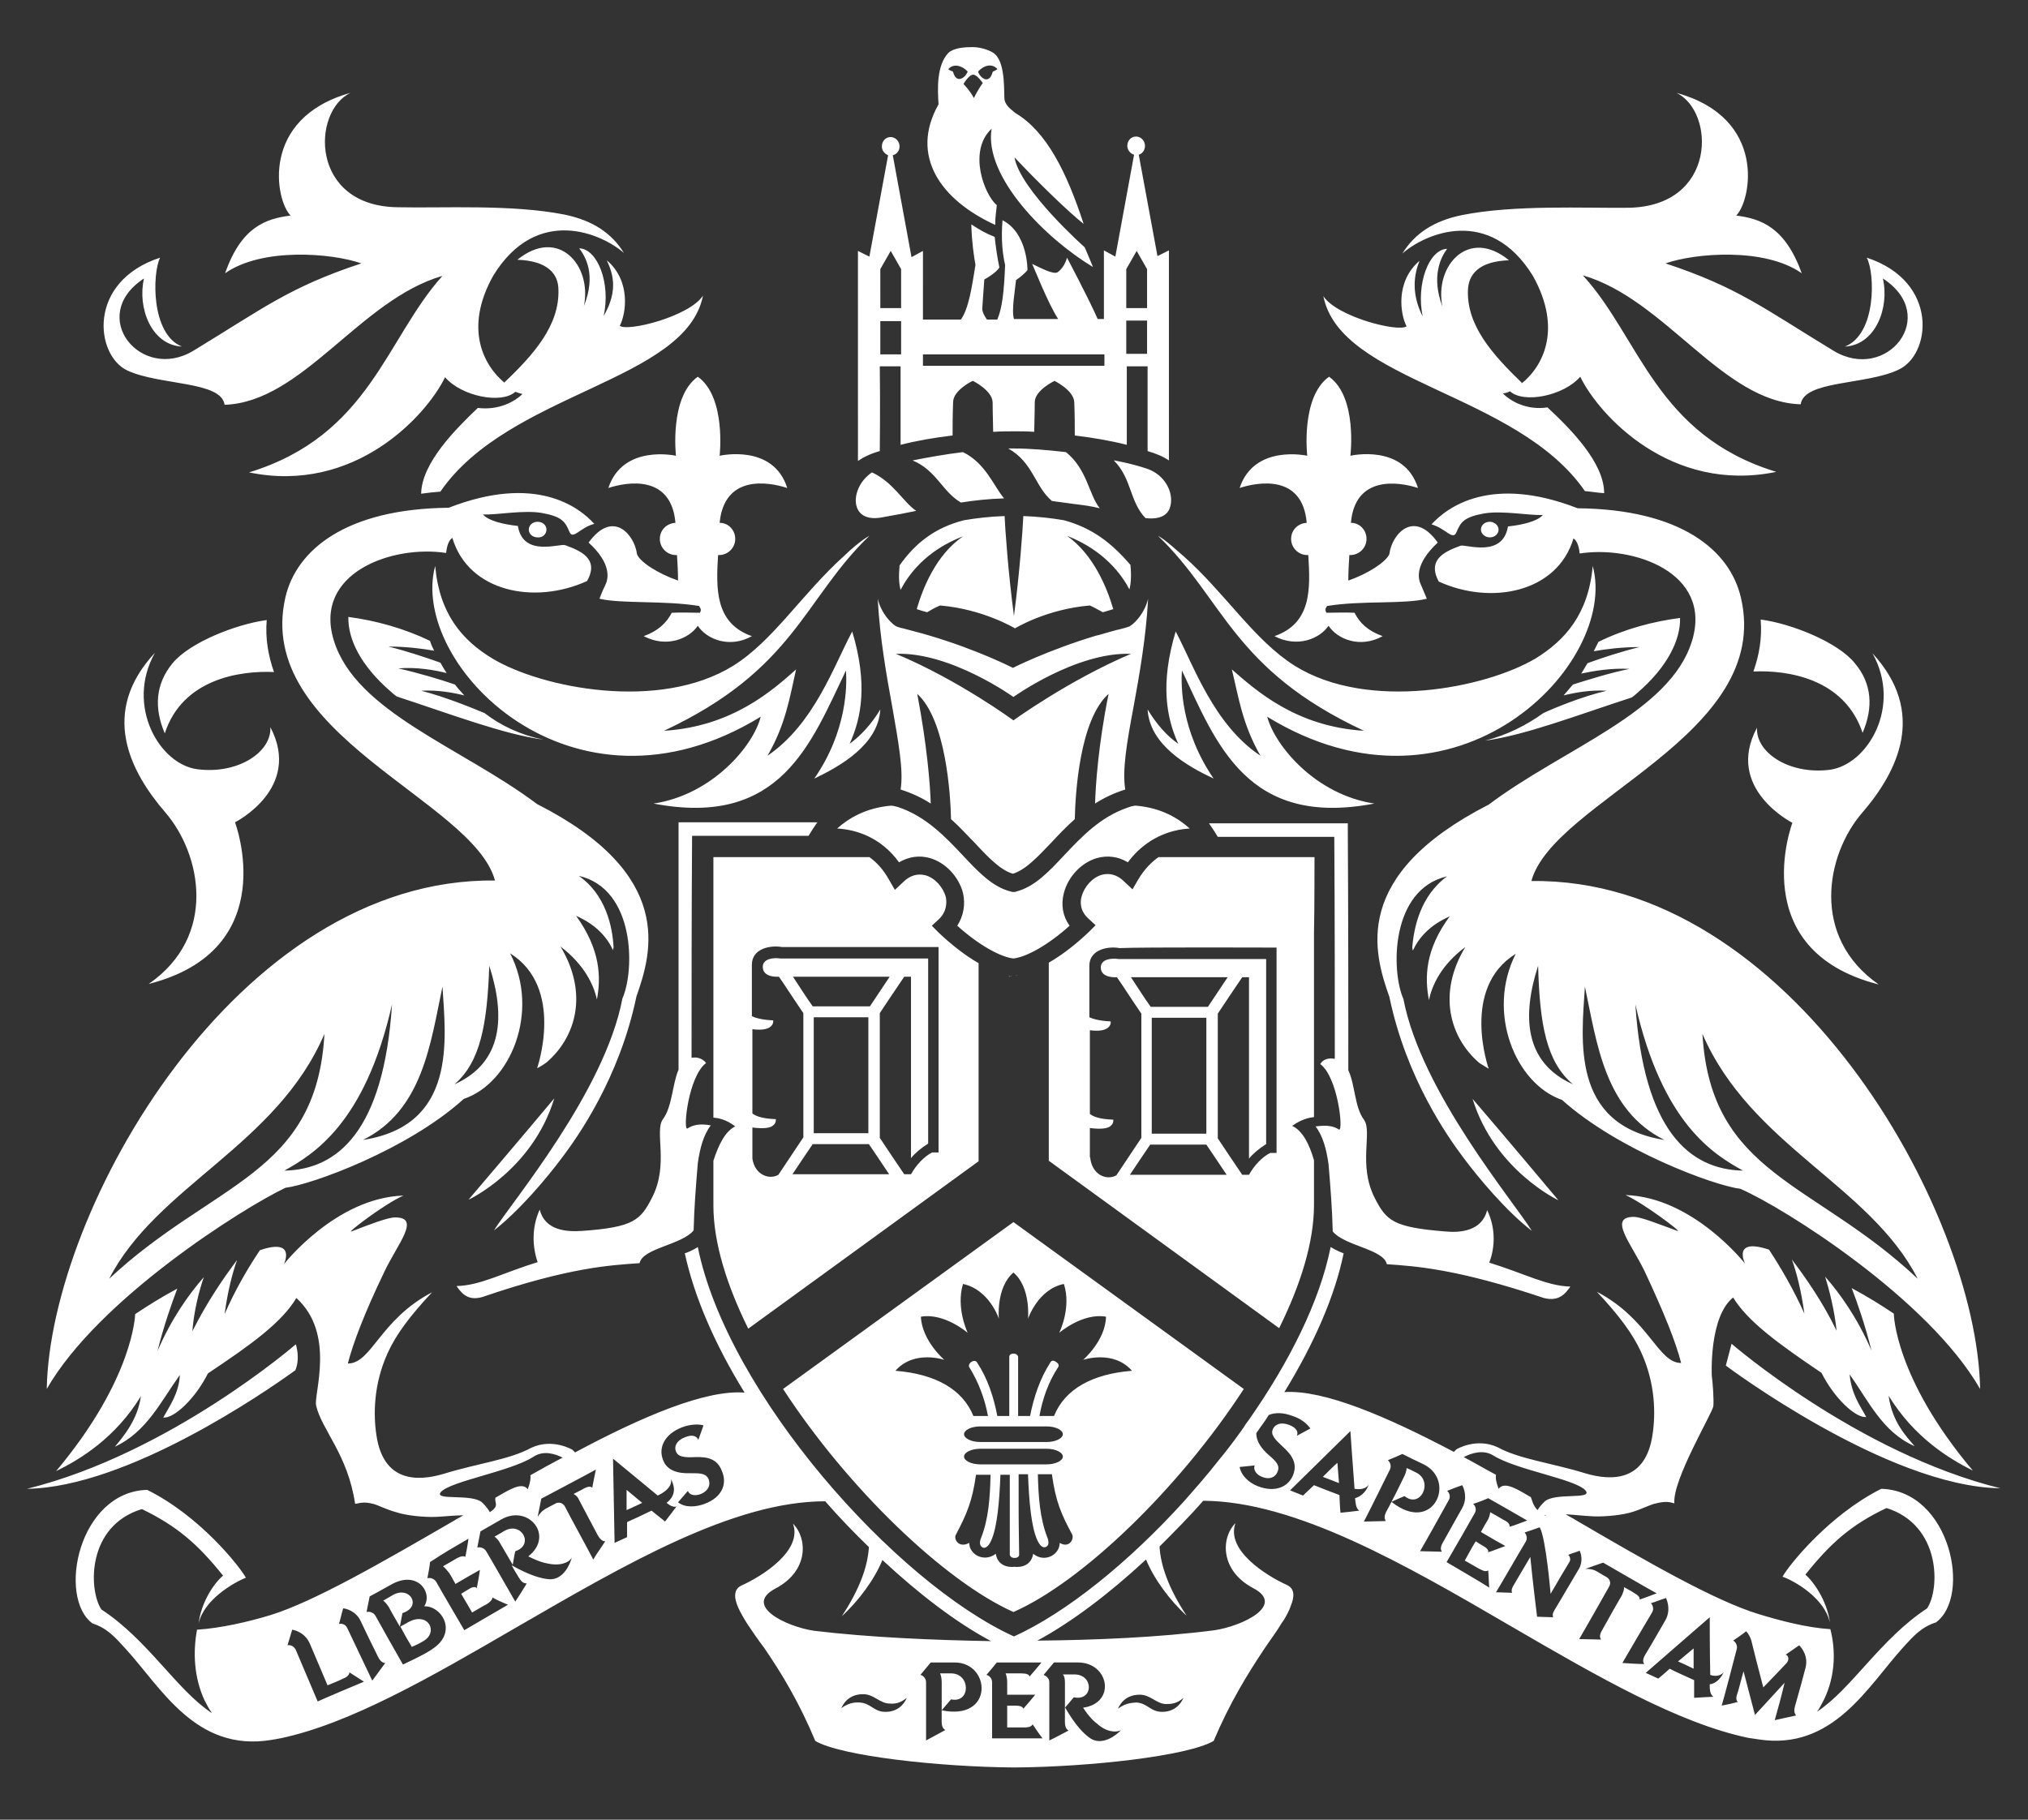 <?xml version="1.0" encoding="UTF-8" standalone="no"?>
<svg
   version="1.1"
   id="layer"
   x="0px"
   y="0px"
   viewBox="-153 -46 390 350"
   xml:space="preserve"
   width="390"
   height="350"
   sodipodi:docname="uol-white.svg"
   xmlns:inkscape="http://www.inkscape.org/namespaces/inkscape"
   xmlns:sodipodi="http://sodipodi.sourceforge.net/DTD/sodipodi-0.dtd"
   xmlns="http://www.w3.org/2000/svg"
   xmlns:svg="http://www.w3.org/2000/svg"><rect x="-153" y="-46" width="390" height="350" fill="#333333" stroke="none"/><defs
   id="defs1" /><sodipodi:namedview
   id="namedview1"
   pagecolor="#121212"
   bordercolor="#000000"
   borderopacity="0.25"
   inkscape:showpageshadow="2"
   inkscape:pageopacity="0.0"
   inkscape:pagecheckerboard="false"
   inkscape:deskcolor="#d1d1d1"
   showguides="true"><sodipodi:guide
     position="379.14,28.899"
     orientation="0.707,-0.707"
     id="guide1"
     inkscape:locked="false" /><sodipodi:guide
     position="392.708,-99.239"
     orientation="1,0"
     id="guide2"
     inkscape:locked="false" /><sodipodi:guide
     position="259.292,0.257"
     orientation="0,-1"
     id="guide3"
     inkscape:locked="false" /></sodipodi:namedview>&#10;<style
   type="text/css"
   id="style1">&#10;	.st0{fill:#fff;}&#10;</style>&#10;<path
   class="st0"
   d="m 178.891,216.661 c 0,0 31,23.3 52.8,23.6 -27.5,-6.8 -51.7,-27.8 -51.7,-27.8 z m -32.2,-31.8 c 0,0 -10.3,-12.3 -16.5,-19.5 4.2,13.7 16.5,19.5 16.5,19.5 m -13.2,-130.5 c -1,0 -1.7,0.7 -1.7,1.5 0,0.8 0.8,1.5 1.7,1.5 1,0 1.7,-0.7 1.7,-1.5 0,-0.8 -0.8,-1.5 -1.7,-1.5 m 94.3,166.8 c -0.6,-34.5 -36.7,-98.4 -86.3,-97.7 4.3,-15.6 46.5,-28 40.3,-54.5 -2.1,-9.1 -11.5,-17 -31.4,-17.2 -16.7,-6.5 -25.1,-0.2 -28.1,3.1 2.8,0.8 4.1,3.2 4.8,1.5 0.8,-1.9 1.4,-2.9 5.3,-3.6 3.5,-0.6 8.6,0.4 11.3,0.3 -1,1.2 -3.9,1.9 -6.7,2.2 -1,6.1 -8.1,3.4 -9.1,3.7 -2.7,1 -6.6,2.5 -4.2,6.9 10.1,4.6 22.8,2.1 25.9,-8.3 0.8,0.5 1.1,1.9 1.2,2.9 10.3,-1.6 25.6,3.7 21.6,16.8 -4.2,13.8 -24.6,20.6 -39.1,31.5 -26.6,13.6 -22.1,28.5 -19.1,37 3.3,15.8 11.3,27 14.3,31 3,4 8.2,10.2 13.1,14 -3.2,-5.3 -21.3,-26.7 -24.7,-44.6 -2.4,-5.4 -2.5,-21.1 8.4,-23.6 -5.1,3.7 -6.4,9.8 -6.7,13.7 0,0.2 0.1,0.4 0.1,0.6 1.1,-2.4 3.2,-4.9 7.1,-6.6 -4.8,6.5 -4.8,11.8 -4,16.1 0.6,-2.8 2.3,-6.7 7,-10.2 -5.4,8.9 -3,17.4 2.7,22.3 1.1,0.7 1.8,1.1 1.8,1.1 0,0 -5.5,-15.5 5.2,-22.1 -5.7,11.2 -0.1,25 8.9,28.1 10.8,9.7 29.3,16.5 34.3,17.1 8.5,3.7 36.2,21.2 46.1,38.5 m -78.3,-58.6 c -9.4,-4.2 -9.8,-13.2 -6.7,-22.8 0.3,11.3 1.6,18.5 6.7,22.8 m 2.3,-18.8 c 2.3,10.9 3.8,23.8 15.3,29.5 -18.2,-2.9 -15.9,-19.5 -15.3,-29.5 m 9.7,3.4 c 5.2,23 15.1,28.9 20.7,32 -10.3,-0.2 -19.1,-7.7 -20.7,-32 m 54.3,52.8 c -19.9,-18.8 -39.8,-19.9 -41.4,-47.1 9.3,21.5 32.2,29.1 41.4,47.1 m -30.2,-126.8 c 0.3,3.6 -0.3,6.9 -1.4,10 6.5,-0.3 17.5,1.3 21,11.8 2.1,-4.9 1.8,-9.5 -1.5,-13.4 -3.2,-4 -12.1,-7.6 -18.1,-8.4 m 6.1,39.1 c 0,0 -9.3,24.5 16.6,31.1 -13.2,-9.2 -10.1,-25 -3.2,-33 6.9,-8 12.5,-19.3 2,-30.7 5.7,10.2 -0.9,21.4 -8.2,22.4 -7.9,1 -14.3,-3.4 -14,-8.1 -6.3,11.7 6.8,18.3 6.8,18.3 m 14.3,-108.7 c 1.6,3 1.9,14.7 -4.2,17.1 5.9,-0.3 8.6,-7.5 7.3,-13.1 11.1,7.2 0.7,20.1 -9.5,13.9 -13.5,-8.2 -18.4,-12.2 -32.3,-16.8 5.7,-2 19.1,-3.1 26.2,1.9 -3.2,-8.9 -7.9,-10.5 -12.6,-11.1 2.9,-2.9 6,-18.8 -11.5,-23.6 7.5,3.6 7.8,21.8 -9.2,22.1 -8.7,0.1 -21.9,-0.6 -32,1.4 -5.4,1.1 -9.1,3.5 -11.5,7.4 4.3,-3.8 16.7,-9.3 25.1,4.3 5.8,10.4 1.8,17.6 -2.3,20.8 l 0.2,-0.2 c -5.7,-5.5 -10.6,-11 -10.4,-17.8 0.1,-3.1 2.1,-5.6 7.9,-5.8 -7.8,-6.4 -14.4,1.1 -12.8,8.9 -2.2,-5.8 -0.3,-9.5 0.9,-11.1 -3.5,0.1 -6,6.8 -4.7,13 -2.4,-4.7 -1.5,-8.5 -0.6,-10.7 -4.7,4 -3.7,10.3 -2.5,12.6 -1.5,1.2 -13.4,-1.8 -16,-5.8 3.3,16.6 37.2,18.5 50.3,37.5 1.3,0.1 2.2,0.3 3.7,0.4 0,-5.9 -6.5,-12.4 -10.9,-16.5 -4,0.6 -7.1,-1.2 -8.6,-2.7 0.3,0 0.8,-0.1 1.4,-0.4 2.6,2.4 10.3,0.9 13.5,-2.8 3.6,7.4 17.4,22.5 37.7,18.3 -23.2,-7.1 -26.2,-25.8 -37.2,-37.8 15.9,4.6 26.9,24.4 41.9,24.8 0.6,-4.6 12.5,-3.7 18.7,-6.6 6.4,-2.8 8,-17 -6,-21.6 m -103.4,22.9 c -5.5,3.9 -4.2,15.2 -4.2,15.2 0,0 -10.2,-2.3 -13,6.2 3.7,-1.2 12.1,-2.6 12.9,6.7 -1.7,0.1 -3,1.4 -3,3.1 0,1.7 1.4,3.1 3.1,3.1 h 0.2 c 0.4,6.4 0.7,13.1 -6.5,15.6 4.4,2.3 8.7,0.5 10.4,-2 1.7,2.6 6.1,4.4 10.4,2 -2.8,-1 -4.4,-2.5 -5.4,-4.5 -1.9,-0.1 -3.7,0 -5.4,0 -0.5,-0.8 0.1,-1.1 0.1,-1.3 6.7,-1.1 14.9,-0.3 19.2,-1.4 0,0 -0.5,-1.2 -1.1,-2.6 -0.6,-1.2 -1.3,-4 3.2,-8.2 -4.7,-6.6 -8.9,-1.4 -9.3,2.2 -0.6,1.5 -4.1,3.8 -7.9,5.1 0,-1.6 0.1,-3.3 0.2,-4.9 h 0.2 c 1.7,0 3.1,-1.4 3.1,-3.1 0,-1.7 -1.3,-3.1 -3,-3.1 0.8,-9.2 9.2,-7.9 12.9,-6.7 -2.7,-8.6 -13,-6.2 -13,-6.2 0,0 1.4,-11.3 -4.1,-15.2 m 50.9,52.8 c 2.3,-0.4 5.3,-0.8 8.8,-0.8 -3.3,0.8 -7.3,2.1 -10,3.1 -0.4,0.7 -0.8,1.3 -1.2,2 2.3,-0.5 5.8,-1.1 9.3,-0.9 -3.6,0.7 -8,2.1 -10.9,3 l -1.8,2.1 c 2,-0.5 5.1,-1.1 8.3,-0.9 -4.8,1.1 -10.5,3.5 -12.2,4.3 -3.2,2.3 -6.9,4.2 -11.2,5.3 7.6,-1 17.7,-4.9 28.2,-8.3 0.4,-0.3 0.8,-0.6 1.1,-0.9 5.8,-5 8.3,-10.2 8.2,-14.4 -5.3,0.7 -10.6,2.1 -15.7,4.6 l -0.9,1.8 m -78.9,-18.3 c -1.2,-1 -3.4,-3.1 -4.9,-3.9 12.7,12.2 14.3,25.7 39.6,37.5 -13.1,-0.8 -20.8,-7.8 -25.4,-11.8 1.3,5.3 2,10.5 5.5,16.6 -9,-6 -12.8,-17.3 -16.3,-23.9 -3,10 -1.8,16.6 0.5,21.6 -2.2,-1.5 -4.2,-3.8 -5.9,-6.6 0.4,6.8 7.6,10.9 12.7,13.3 -6.3,-9.2 -6.3,-17.9 -6.1,-20.8 6.6,14 12.5,30.3 37,25.6 -11.3,-1.7 -19.1,-11.1 -20.6,-16.7 36.4,22.3 67.7,-10.3 62.6,-29 -0.8,9.2 -5.3,14.3 -11,17.8 -9.6,5.7 -32.2,10.2 -46.3,1.4 -7.8,-4.9 -13.3,-13.9 -21.4,-21.1 m -2.5,-9.7 c 0.6,-2.5 -1,-5.9 -4.5,-7.1 -1.5,-0.5 -3.3,-1 -5.3,-1.4 0,0 -0.9,-0.2 -1.1,-0.2 3.5,3.5 3,7.9 6.1,11.1 2.7,0.3 4.4,-0.5 4.8,-2.4 m -0.3,-8.7 V 2.161 l -2.2,1.1 -3.6,-19.5 c 0.7,-0.2 1.2,-0.9 1.2,-1.7 0,-1 -0.8,-1.8 -1.7,-1.8 -1,0 -1.7,0.8 -1.7,1.8 0,0.8 0.6,1.5 1.3,1.7 l -3.6,19.6 -2.2,-1.2 V 15.361 h -1.2 c -1.8,-4.1 -5.9,-11.8 -5.9,-11.8 0,0 -0.4,1.8 -1.8,2.8 -0.8,0.5 -3.2,-0.8 -4.9,-1.6 0.4,0.8 3,7.5 5,10.6 h -8.5 c -0.5,-1.7 0.2,-5.4 0.4,-7.5 1.4,-0.9 2.2,-1.9 2.2,-1.9 0,0 0.1,-7.1 -4.8,-9.6 -0.3,3.6 0,6.5 0.5,8.6 -0.2,5.3 -0.6,8.4 -1.5,10.5 h -2 c -0.4,-0.6 -0.8,-1.2 -0.9,-2 0.1,-1.9 0.3,-4 0.4,-5.7 0.9,-0.5 2.3,-1.4 2.9,-2.3 -0.4,-1.9 -0.7,-4 -0.9,-5.9 -2,-0.8 -2.6,-1.2 -4.5,-2.4 0.1,3.5 0.5,6.1 0.8,7.8 -0.7,4.3 -1.3,8.4 -2.8,10.5 h -7.3 V 2.261 l -2.2,1.2 -3.6,-19.6 c 0.8,-0.2 1.3,-0.9 1.3,-1.7 0,-1 -0.8,-1.8 -1.7,-1.8 -1,0 -1.7,0.8 -1.7,1.8 0,0.8 0.5,1.4 1.2,1.7 l -3.6,19.5 -2.2,-1.1 V 42.661 c 1,-0.7 2.4,-1.4 4.2,-1.9 0,-1.2 0.1,-8.7 0,-16.3 h 4 v 15.1 c 3.1,-0.8 6.6,-1.4 10,-1.8 0,-1.5 0,-3.8 0.1,-6.4 0,-2.3 3.7,-4.1 3.8,-4.1 v 0 c 0,0 3.7,1.8 3.8,4.1 0,2.1 0.1,4.3 0.1,5.7 1.4,-0.1 3.1,-0.1 4.3,-0.1 v 0 c 0.9,0 2.3,0 3.6,0.1 0,-1.4 0.1,-3.6 0.1,-5.7 0,-2.3 3.8,-4.1 3.8,-4.1 v 0 c 0,0 3.7,1.8 3.8,4.1 0.1,2.6 0.1,4.9 0.1,6.4 3.3,0.4 6.9,1 10,1.8 v -15.1 h 4 v 16.3 c 1.7,0.5 3.1,1.1 4.1,1.8 m -51.5,-29.3 h -4 V 5.761 l 2,-3.5 2,3.5 v 7.5 m 0,8.9 h -4 v -6.4 h 4 v 6.4 m 39.1,2.2 h -17.7 -17.2 v -2.2 h 17.6 17.3 z m 4.2,-2.3 v -6.4 h 4 v 6.4 z m 4,-16.3 v 7.5 h -4 V 5.761 l 2,-3.5 z m -10.4,-0.4 c -0.8,-2 -1.6,-3.8 -1.6,-3.8 0,0 -12.4,-11 -13.5,-17.3 4.7,5 10.6,10.7 13.3,12.8 -3.3,-10.1 -7.2,-17.8 -13.1,-21.3 -0.4,-0.4 -1.8,-1.2 -2.1,-2.5 -0.2,-1 0.3,-6.8 -1.8,-8.8 -0.7,-0.7 -2.7,-1.4 -4.3,-1.4 -1.5,0 -3.6,0.1 -4.7,1.1 -2.3,2.4 -2.1,7 -1.9,9.9 -5.6,9.9 0.4,18.4 10.9,23.2 0,-1.8 0.2,-2.5 0.3,-3.8 -2.4,-2 -5.6,-10.4 -1,-14.7 -1.5,9.3 10.5,21.2 19.5,26.6 m -24.1,-37.6 c -0.3,1 -2.1,2.6 -2.8,0.1 0,-0.2 -0.9,-0.3 -0.9,-0.6 1.1,-1.2 2.8,-0.5 3.7,0.5 m 2.9,2.2 c 0,0 -1,1.4 -1.7,2.9 -0.8,-1.5 -2,-2.7 -2,-2.7 0,0 1,-1.8 1.9,-1.8 0.8,0.1 1.8,1.6 1.8,1.6 m 2.8,-2.7 c 0,0.2 -0.8,0.4 -0.9,0.6 -0.7,2.6 -2.5,1 -2.8,-0.1 1,-1.1 2.6,-1.7 3.7,-0.5 m -27.1,84 c 0.5,2 2.4,2.8 5.2,2.2 2.3,-0.4 4.4,-0.8 6.3,-1.2 -2.5,-1.7 -4.4,-5.5 -8.5,-7.4 -2.4,1.6 -3.5,4.4 -3,6.4 m 2.5,5.8 c -1.5,0.8 -3.8,2.8 -4.9,3.9 -8.1,7.3 -13.6,16.3 -21.3,21.1 -14.2,8.8 -36.8,4.3 -46.3,-1.4 -5.8,-3.5 -10.2,-8.6 -11,-17.8 -5.1,18.7 26.2,51.3 62.6,29 -1.4,5.6 -9.3,15 -20.6,16.7 24.5,4.7 30.3,-11.7 37,-25.6 0.2,2.9 0.2,11.7 -6.1,20.8 5,-2.4 12.3,-6.5 12.7,-13.3 -1.7,2.8 -3.7,5 -5.9,6.6 2.3,-5 3.5,-11.6 0.5,-21.6 -3.5,6.5 -7.3,17.8 -16.3,23.9 3.5,-6 4.3,-11.3 5.5,-16.6 -4.5,4 -12.3,11 -25.4,11.8 25.2,-11.8 26.8,-25.3 39.5,-37.5 m -15.8,-9.2 c -2.7,-8.6 -13,-6.2 -13,-6.2 0,0 1.3,-11.3 -4.2,-15.2 -5.5,3.9 -4.2,15.2 -4.2,15.2 0,0 -10.2,-2.3 -13,6.2 3.7,-1.2 12.1,-2.6 12.9,6.7 -1.7,0.1 -3,1.4 -3,3.1 0,1.7 1.4,3.1 3.1,3.1 h 0.2 c 0.1,1.6 0.2,3.3 0.2,4.9 -3.8,-1.3 -7.4,-3.6 -7.9,-5.1 -0.4,-3.5 -4.5,-8.8 -9.3,-2.2 4.5,4.1 3.8,7 3.2,8.2 -0.7,1.4 -1.1,2.6 -1.1,2.6 4.2,1 12.4,0.3 19.2,1.4 -0.1,0.2 0.6,0.5 0.1,1.3 -1.7,0 -3.5,-0.1 -5.4,0 -1,1.9 -2.6,3.5 -5.4,4.5 4.4,2.3 8.7,0.5 10.4,-2 1.7,2.6 6.1,4.4 10.4,2 -7.1,-2.5 -6.9,-9.1 -6.5,-15.6 h 0.2 c 1.7,0 3.1,-1.4 3.1,-3.1 0,-1.7 -1.3,-3.1 -3,-3.1 0.9,-9.3 9.3,-7.9 13,-6.7 m -16.2,-37 c -2.6,4 -14.5,7 -16,5.8 1.2,-2.3 2.2,-8.6 -2.5,-12.6 1,2.2 2.4,5.6 -0.6,10.7 1.4,-6.3 -1.2,-12.9 -4.7,-13 1.2,1.6 3.3,5.1 0.9,11.1 1.6,-7.8 -4.9,-15.3 -12.8,-8.9 5.8,0.2 7.9,2.7 7.9,5.8 0.2,6.8 -4.7,12.4 -10.4,17.8 l 0.2,0.2 c -4.1,-3.3 -8.1,-10.5 -2.3,-20.8 8.4,-13.6 20.9,-8 25.1,-4.3 -2.4,-3.9 -6.1,-6.3 -11.5,-7.4 -10.2,-2 -23.3,-1.2 -32,-1.4 -16.9,-0.2 -16.6,-18.4 -9.1,-22 -17.5,4.9 -14.4,20.8 -11.5,23.6 -4.8,0.6 -9.5,2.2 -12.6,11.1 7.1,-5 20.5,-3.9 26.2,-1.9 -13.9,4.6 -18.8,8.6 -32.3,16.8 -10.1,6.1 -20.5,-6.7 -9.5,-13.9 -1.3,5.6 1.4,12.8 7.3,13.1 -6,-2.4 -5.7,-14.1 -4.2,-17.1 -14.1,4.6 -12.5,18.8 -6.3,21.7 6.2,2.9 18.1,2 18.7,6.6 15,-0.5 26,-20.2 41.9,-24.8 -10.9,12.1 -14,30.7 -37.2,37.8 20.3,4.2 34.1,-10.9 37.7,-18.3 3.2,3.7 10.9,5.2 13.5,2.8 0.6,0.2 1.1,0.4 1.4,0.4 -1.5,1.5 -4.6,3.2 -8.6,2.7 -4.3,4.1 -10.8,10.6 -10.9,16.5 1.5,-0.2 2.4,-0.3 3.7,-0.4 13.2,-19.2 47.2,-21.1 50.5,-37.7 m -83.2,83 c 0.3,4.7 -6.1,9.1 -14,8.1 -7.3,-0.9 -13.9,-12.2 -8.2,-22.4 -10.6,11.4 -4.9,22.7 2,30.7 6.9,8 10.1,23.8 -3.2,33 25.9,-6.6 16.6,-31.1 16.6,-31.1 0,0 13,-6.5 6.8,-18.3 m 0.7,-10.6 c -1.1,-3.1 -1.7,-6.5 -1.4,-10 -5.9,0.8 -14.8,4.3 -18.1,8.3 -3.3,4 -3.6,8.6 -1.5,13.5 3.4,-10.5 14.5,-12.1 21,-11.8 m 52.4,-27.4 c 0,-0.9 -0.8,-1.5 -1.7,-1.5 -1,0 -1.7,0.7 -1.7,1.5 0,0.9 0.8,1.5 1.7,1.5 0.9,0.1 1.7,-0.6 1.7,-1.5 m -11.9,35.3 c -1.7,-0.7 -7.4,-3.1 -12.2,-4.3 3.2,-0.2 6.3,0.4 8.3,0.9 -0.6,-0.7 -1.3,-1.4 -1.8,-2.1 -2.9,-1 -7.3,-2.3 -10.9,-3.1 3.4,-0.3 6.9,0.3 9.3,0.9 -0.4,-0.6 -0.8,-1.3 -1.2,-2 -2.8,-1 -6.7,-2.3 -10,-3.1 3.5,0 6.5,0.4 8.8,0.8 -0.3,-0.6 -0.6,-1.2 -0.8,-1.9 -5,-2.4 -10.4,-3.9 -15.7,-4.6 -0.1,4.3 2.4,9.4 8.2,14.4 0.3,0.3 0.7,0.6 1.1,0.9 10.4,3.4 20.6,7.3 28.2,8.3 -4.4,-0.9 -8.2,-2.7 -11.3,-5.1 m 13.4,74.1 c -6.1,7.3 -16.5,19.5 -16.5,19.5 0,0 12.3,-5.7 16.5,-19.5 m -97.6,55.9 c 9.9,-17.3 37.7,-34.8 45.9,-38.7 5,-0.6 23.5,-7.3 34.3,-17.1 9,-3 14.7,-16.8 8.9,-28 10.6,6.6 5.2,22.1 5.2,22.1 0,0 0.7,-0.3 1.8,-1.1 5.7,-4.9 8.1,-13.3 2.7,-22.3 4.6,3.5 6.4,7.4 7,10.2 0.8,-4.3 0.7,-9.6 -4,-16.1 3.9,1.7 6,4.2 7.1,6.6 0,-0.2 0.1,-0.4 0.1,-0.6 -0.2,-3.9 -1.5,-10.1 -6.7,-13.7 10.9,2.5 10.8,18.2 8.4,23.6 -3.4,18 -21.5,39.4 -24.7,44.6 4.9,-3.8 10.1,-10 13.1,-14 3,-4 11,-15.2 14.3,-31 3,-8.5 7.5,-23.5 -19.1,-37 -14.5,-10.9 -34.9,-17.7 -39.1,-31.5 -4,-13 11.3,-18.4 21.6,-16.8 0.1,-1 0.4,-2.4 1.2,-2.9 3.1,10.4 15.8,12.9 25.9,8.3 2.5,-4.4 -1.5,-5.9 -4.2,-6.9 -1,-0.4 -8.1,2.4 -9.1,-3.7 -2.8,-0.3 -5.7,-1 -6.7,-2.2 2.6,0.1 7.8,-0.9 11.3,-0.3 3.9,0.7 4.5,1.7 5.3,3.6 0.7,1.7 2,-0.8 4.8,-1.5 -3,-3.3 -11.3,-9.6 -28,-3.1 -19.9,0.2 -29.3,8.2 -31.4,17.2 -6.1,26.5 36.1,39 40.3,54.5 -49.5,-0.6 -85.6,63.3 -86.2,97.8 m 78.4,-58.6 c 5,-4.3 6.3,-11.5 6.7,-22.8 3.1,9.6 2.7,18.6 -6.7,22.8 m -17.6,10.7 c 11.5,-5.7 13,-18.6 15.3,-29.5 0.6,10 2.9,26.7 -15.3,29.5 m -15.1,5.9 c 5.5,-3.1 15.5,-9 20.7,-32 -1.6,24.3 -10.4,31.8 -20.7,32 m 7.7,-26.3 c -1.5,27.2 -21.4,28.4 -41.4,47.1 9.2,-17.9 32.2,-25.6 41.4,-47.1 m -5.5,59.7 c 0,0 -24.2,21 -51.7,27.8 19.3,-0.3 45.8,-18.6 51.6,-22.8 1,-2.3 0.1,-5 0.1,-5 m 195.9,-93.7 H 69.791 c -1.4,1 -2.7,2.3 -3.9,4.3 l -1.1,1.9 -1.6,-1.5 c -1.3,-1.3 -2.8,-1.7 -4.3,-1.3 -1.8,0.5 -3.4,2.3 -3.9,4.2 -0.3,1.1 -0.3,2.8 1.4,4.3 l 1.3,1.2 -1.3,1.3 c -2.2,2.1 -4.9,4.3 -7.7,5.9 v 38.1 l 44.3,32.2 c 4.1,-8.3 6.7,-16.5 6.7,-23.7 v -8.6 c -0.9,-3.1 -2.2,-5.7 -4.2,-6.6 1.8,-1.3 3.3,-1.6 4.2,-1.7 v -35.3 c 0.1,-4.6 0.1,-14.7 0.1,-14.7 m -35.5,61.1 c 1.2,-1.8 2.6,-3.9 3.9,-5.8 h 10.8 c 1.3,1.9 2.7,4 3.9,5.8 h -18.6 m 4,-32.3 c -1.3,-1.8 -2.6,-3.9 -3.8,-5.7 h 18.6 l -3.8,5.7 z m 10.7,24.4 h -10.5 v -22.3 h 10.5 z m 13.5,-35.8 v 39.5 h -1.2 c -1.5,0.7 -3.1,2.4 -4.1,4.2 h -1.3 c -1.4,-2.1 -3.2,-4.7 -4.7,-7 v -24 c 1.5,-2.3 3.3,-4.9 4.7,-7 h 1.3 v 34.9 c 0.7,-0.9 2,-2 3.3,-2.8 v -35.6 h -28.4 c -1.3,-0.2 -3.3,0 -3.4,1.5 -0.1,2.3 3.1,2 3.1,2 1.4,2 3.1,4.7 4.7,7 v 23.9 l -4.8,7.2 c -1.7,1 -4.5,0.1 -5,-3.1 v 0 c 0,-0.1 0,-0.3 -0.1,-0.4 v -0.6 -5 c 0.7,0.1 2.4,0.3 3.5,-0.1 0.7,-0.3 1.1,-0.9 1,-1.5 -2.9,-0.1 -4,-0.7 -4.5,-1.1 v -16.1 c 0.8,0.1 2.1,0.2 3,-0.2 0.7,-0.3 1.1,-0.9 1,-1.5 -2.2,-0.1 -3.5,-0.5 -4.1,-0.8 v -9.9 c 0,-3.2 3.7,-3.8 5.8,-3.4 4.1,-0.2 30.2,-0.1 30.2,-0.1 m -51.5,5.5 0.1,0.1 h 0.1 c 0,-0.1 -0.1,-0.1 -0.2,-0.1 m 0.3,-0.1 0.1,0.1 h 0.1 c -0.1,-0.1 -0.2,-0.1 -0.2,-0.1 m 1.1,0 v 0 h 0.2 c -0.1,-0.1 -0.1,-0.1 -0.2,0 m 0.2,0.1 v 0 h 0.2 -0.2 m 43.6,79.4 -44.3,-32.1 -44.3,32.1 c 12.5,19.2 31.1,37 44.3,42.9 13.2,-5.8 31.8,-23.7 44.3,-42.9 m -55.4,28.1 c 2.1,-4 3.2,-6.5 3.9,-11.6 h 2.8 c -0.1,4.5 -0.4,8.5 -1.8,12.1 0,0 -0.7,1.4 0.3,1.9 0.5,0.2 1.1,-0.2 1.6,-1.3 1.2,-2.6 1.6,-7.6 1.8,-12.7 h 1.8 v 6.2 9.2 c 0,0 0.1,0.6 0.9,0.6 0.9,0 0.9,-0.6 0.9,-0.6 0,-1.5 -0.1,-4.8 -0.1,-9.1 v -6.4 h 1.8 c 0.2,5.1 0.6,10.1 1.8,12.7 0.5,1.1 1.1,1.5 1.6,1.3 1,-0.4 0.3,-1.9 0.3,-1.9 -1.4,-3.6 -1.7,-7.7 -1.8,-12.1 h 2.7 c 0.7,5.2 1.8,7.7 3.9,11.6 0.4,0.9 -0.6,2.7 -2.4,1.6 0,2.3 -2.9,3.9 -5.1,2.1 -0.5,3 -3.6,2.5 -3.6,2.5 v 0 0 c 0,0 -3.1,0.5 -3.6,-2.5 -2.2,1.7 -5.1,0.2 -5.1,-2.1 -2,1.1 -3,-0.7 -2.6,-1.5 m 20.6,-15.1 c 0,0.8 -1.4,1.5 -3.1,1.5 h -0.9 v 0 h -11.9 c -1.7,0 -3.1,-0.7 -3.1,-1.5 0,-0.8 1.4,-1.5 3.1,-1.5 h 0.9 11 0.9 c 1.7,0 3.1,0.7 3.1,1.5 m -3.1,-2.8 h -0.9 v 0 h -11.9 c -1.7,0 -3.1,-0.7 -3.1,-1.5 0,-0.8 1.4,-1.5 3.1,-1.5 h 0.9 11 0.9 c 1.7,0 3.1,0.7 3.1,1.5 0,0.8 -1.4,1.5 -3.1,1.5 m 7,-15.8 c 0,0 5.8,-2 9.4,2.1 -7.6,0.6 -12.9,3.5 -15,8.7 h -2.8 c 0.6,-3.3 1.7,-6.5 3.6,-9.4 0,0 0.4,-0.5 -0.4,-1 -0.8,-0.6 -1.1,0.1 -1.1,0.1 -2,3.1 -3.2,6.7 -3.9,10.3 h -2.3 v -11.4 c 0,0 -0.1,-0.6 -0.9,-0.6 -0.8,0 -0.8,0.6 -0.8,0.6 v 11.4 h -2.3 c -0.7,-3.7 -1.9,-7.3 -3.9,-10.3 0,0 -0.3,-0.6 -1.1,-0.1 -0.7,0.5 -0.4,1 -0.4,1 1.8,2.9 3,6.1 3.6,9.4 h -2.8 c -2.1,-5.2 -7.4,-8.1 -15,-8.7 3.6,-4.1 9.4,-2.1 9.4,-2.1 0,0 -4.3,-3.7 -4.5,-8.3 4.5,-0.8 9,3.1 9,3.1 0,0 -2.3,-4.8 -0.9,-9.4 5.1,1.1 6.9,6.7 6.9,6.7 0,0 -0.6,-6 2.8,-8.9 v 0 0 c 3.4,2.9 2.8,8.9 2.8,8.9 0,0 1.9,-5.7 6.9,-6.7 1.5,4.6 -0.9,9.4 -0.9,9.4 0,0 4.5,-3.9 9,-3.1 -0.1,4.6 -4.4,8.3 -4.4,8.3 m -41.1,-96.7 h -30 v 14.8 35.3 c 0.9,0.1 2.4,0.3 4.2,1.7 -1.9,0.9 -3.2,3.5 -4.2,6.6 v 8.6 c 0,7.2 2.6,15.4 6.7,23.7 l 44.3,-32.2 v -38.1 c -2.8,-1.6 -5.5,-3.8 -7.7,-5.9 l -1.3,-1.3 1.3,-1.2 c 1.6,-1.5 1.6,-3.2 1.4,-4.3 -0.5,-1.9 -2.1,-3.7 -3.9,-4.2 -1.5,-0.4 -3,0 -4.3,1.3 l -1.6,1.5 -1.1,-1.9 c -1.1,-2 -2.4,-3.4 -3.8,-4.4 m -14.8,61 c 1.2,-1.8 2.6,-3.9 3.9,-5.8 H 14.091 c 1.3,1.9 2.7,4 3.9,5.8 H -0.609 m 3.9,-32.3 c -1.3,-1.8 -2.6,-3.9 -3.8,-5.7 H 18.091 l -3.8,5.7 z m 10.7,24.4 H 3.491 v -22.3 H 13.991 Z m 13.5,-35.8 v 39.5 h -1.2 c -1.5,0.7 -3.1,2.4 -4.1,4.2 h -1.3 c -1.4,-2.1 -3.2,-4.7 -4.7,-7 v -24 c 1.5,-2.3 3.3,-4.9 4.7,-7 h 1.3 v 34.9 c 0.7,-0.9 2,-2 3.3,-2.8 v -35.6 H -2.909 c -1.3,-0.2 -3.3,0 -3.4,1.5 -0.1,2.3 3.1,2 3.1,2 1.4,2 3.1,4.7 4.7,7 v 23.9 l -4.8,7.2 c -1.7,1 -4.5,0.1 -5,-3.1 v 0 -0.4 -0.6 -5 c 0.7,0.1 2.4,0.3 3.5,-0.1 0.7,-0.3 1.1,-0.9 1,-1.5 -2.9,-0.1 -4,-0.7 -4.5,-1.1 v -16.2 c 0.8,0.1 2.1,0.2 3,-0.2 0.7,-0.3 1.1,-0.9 1,-1.5 -2.2,-0.1 -3.5,-0.5 -4.1,-0.8 v -9.9 c 0,-3.2 3.7,-3.8 5.8,-3.4 H 27.491 m -50,23.6 c -1.2,2.7 -1.2,7.1 -3,9.5 -1.7,2.3 1.2,8.7 -2.1,15.1 -2.2,4.3 -3.5,5.7 -13.5,6.4 -3,0.2 -7.1,-0.1 -8.1,-4.1 -1.6,3.5 -1.4,7.2 -0.4,10.1 -6.8,2.1 -11,4.5 -15.6,4.6 0.8,1.1 2,3 5,2.1 16.7,-5.7 24.5,-6.1 30.2,-6.5 0.6,-2.9 8.1,-3.5 10.4,-6.3 0.1,-4.2 0.4,-8.2 0.8,-12.9 0.4,-2.9 1.1,-5.5 2.5,-7.3 -2.1,-0.4 -3.4,-0.1 -4.5,0.6 -0.9,0.4 0.2,-10.1 3.6,-12.6 -0.7,-0.9 -1.8,-1.2 -2.8,-1 0,-12.2 0,-27.3 0.1,-42.7 H 2.491 c 0,0 0.9,-1.5 1.7,-2.6 H -22.509 v 1.3 46.3 m 98.3,-46.4 c -2.1,-1.9 -5.4,-4 -10.4,-4.4 0,0 -0.6,0 -1.6,0.4 -5.2,1.8 -8.8,5.6 -12.1,9.1 -2.9,3.1 -5.7,6.1 -9.2,7 -0.2,0.1 -0.3,0.1 -0.4,0.1 h -0.2 -0.2 c -0.1,0 -0.3,-0.1 -0.4,-0.1 -3.5,-0.9 -6.3,-3.9 -9.2,-7 -3.3,-3.5 -7,-7.4 -12.3,-9.2 -1,-0.3 -1.4,-0.3 -1.4,-0.3 -4.9,0.4 -8.3,2.5 -10.4,4.4 3.8,0.2 8.5,1.8 11.9,6.5 1.9,-1.1 3.9,-1.4 6,-0.8 3,0.9 5.5,3.6 6.3,6.7 0.5,2.2 0.1,4.4 -1.1,6.3 4,3.6 8.2,6 10.8,6.3 2.6,-0.3 6.8,-2.7 10.8,-6.3 -1.3,-1.8 -1.7,-4 -1.1,-6.3 0.8,-3.1 3.3,-5.8 6.3,-6.7 2.1,-0.6 4.2,-0.3 6,0.8 3.5,-4.7 8.2,-6.3 11.9,-6.5 m -11.8,-38.8 c -0.2,0.1 -0.4,0.1 -0.6,0.2 v 0 c -0.5,0.1 -1,0.3 -1.6,0.4 -1.9,0.5 -3.4,1 -4,1.1 -9.3,2.8 -16,6.2 -16,6.2 v 0 0 c 0,0 -6.6,-3.4 -16,-6.2 -0.6,-0.2 -2.1,-0.6 -4,-1.1 -0.5,-0.1 -1,-0.3 -1.6,-0.4 v 0 c -0.2,-0.1 -0.4,-0.1 -0.6,-0.2 -0.8,-0.2 -3.1,-2.4 -3.8,-5.4 0.4,7.5 1.7,14.8 2.8,20.8 1.2,6.9 2.2,12.3 1.6,15.9 2.2,0.7 4.1,1.6 5.8,2.7 -0.1,-3.4 -0.7,-11.2 -2.6,-21.1 5.5,5 6.4,19.3 6.5,24.1 1.7,1.5 3.1,3.1 4.6,4.6 2.6,2.8 4.9,5.2 7.3,5.9 2.5,-0.8 4.7,-3.2 7.3,-5.9 1.4,-1.5 2.9,-3.1 4.6,-4.6 0.1,-4.8 0.9,-19.1 6.5,-24.1 -2,9.9 -2.5,17.7 -2.6,21.1 1.7,-1.1 3.6,-2 5.8,-2.7 -0.6,-3.7 0.3,-9 1.6,-15.9 1.1,-6 2.4,-13.3 2.8,-20.8 -0.7,3 -3,5.2 -3.8,5.4 m 0.5,5.2 c -12,5.1 -22.6,12.8 -22.6,12.8 v 0 0 c 0,0 -10.6,-7.8 -22.6,-12.8 10.5,-0.4 22.6,8.3 22.6,8.3 v 0 0 c 0,0 12.1,-8.7 22.6,-8.3 m -32.7,-29.1 c 2.5,-0.4 5.2,-0.7 8.3,-0.8 -2.1,-2.5 -3.5,-6.7 -7.9,-8.9 -3.3,0.4 -6.7,1 -9.7,1.6 4.6,1.9 5.7,6 9.3,8.1 m 17.5,-0.3 c 1.5,0.2 3,0.4 4.4,0.6 1.7,0.2 3.2,0.4 4.8,0.8 -2.1,-2.6 -2.4,-7.5 -6.5,-10.8 -3.5,-0.4 -7,-0.7 -10,-0.7 h -1.1 c 4.8,2.7 5.1,7.3 8.4,10.1 m 2.3,3.7 c -2.4,-0.4 -4.9,-0.7 -7.8,-0.8 -0.1,2.4 -0.7,10.9 -1.8,19.2 v 0.3 0 0 -0.3 c -1.1,-8.2 -1.7,-16.8 -1.8,-19.2 -2.9,0.1 -5.4,0.4 -7.8,0.8 -5.5,1.4 -9.3,4.3 -12.4,8.7 -0.2,2.2 -0.1,3.6 0.2,4.7 1.4,-2.7 4.7,-7.5 12,-10.3 -5.2,3.6 -7.7,9.9 -8.9,14 0.6,0.2 1.2,0.4 2,0.6 0.7,-0.4 1.5,-0.9 2.5,-1.3 8.3,0.7 14.4,4.4 14.4,4.4 v 0 0 c 0,0 6,-3.7 14.4,-4.4 0.9,0.4 1.7,0.9 2.5,1.3 0.7,-0.2 1.4,-0.4 2,-0.6 -1.2,-4.1 -3.8,-10.5 -8.9,-14.1 7.2,2.8 10.6,7.6 12,10.3 0.3,-1.1 0.4,-2.6 0.2,-4.7 -3.6,-4.2 -7.3,-7.1 -12.8,-8.6 m 97.4,147.4 c -4.5,-0.1 -8.8,-2.5 -15.6,-4.6 1.1,-2.8 1.3,-6.6 -0.4,-10.1 -1,4 -5.1,4.4 -8.1,4.1 -10,-0.8 -11.3,-2.1 -13.5,-6.4 -3.3,-6.4 -0.4,-12.8 -2.1,-15.1 -1.8,-2.4 -1.7,-6.8 -3,-9.5 0,-12.9 0,-29.5 -0.1,-46.2 v -1.3 h -26.7 c 0.8,1.1 1.7,2.6 1.7,2.6 h 22.4 c 0.1,15.4 0.1,30.5 0.1,42.7 -1.1,-0.2 -2.2,0 -2.8,1 3.4,2.5 4.5,13 3.6,12.6 -1.1,-0.7 -2.3,-0.9 -4.5,-0.6 1.4,1.8 2.1,4.4 2.5,7.3 0.4,4.8 0.7,8.7 0.8,12.9 2.3,2.8 9.8,3.4 10.4,6.3 5.7,0.4 13.5,0.9 30.2,6.5 3.1,0.8 4.3,-1.1 5.1,-2.2 m 49.9,64.6 c -0.4,-3.4 -2.5,-7.2 -4.7,-9.2 4.8,-6 8.8,-9.6 15.6,-12.8 10.5,3.3 10.3,15.6 7.8,19.3 -9,5.9 -14.5,15.5 -21.2,19.9 v 0 c 0.1,-0.1 0.2,-0.3 0.3,-0.4 0.4,-0.6 0.7,-1.3 1.1,-2 2.1,-4.4 2.3,-9.2 1.2,-13.5 -4.6,-0.3 -9.5,-1.6 -13.8,-2.9 -8.5,-2.6 -21.5,-10.1 -35.2,-18.1 -0.6,-0.4 -1.3,-0.7 -1.9,-1.1 1.7,0.1 3.4,0.3 5.3,0.4 2.5,0.1 6,-0.3 7.7,-0.9 1.9,-0.6 3.3,-1.4 4.4,-1.6 2,-0.5 2.7,-0.2 3.5,0 -0.4,-4.5 7.3,-17.3 7.5,-18.7 0.1,-1.4 -0.1,-4.3 -0.3,-5.8 0,0 -0.6,-11.3 4.1,-15.1 2.8,4.6 8.7,8.9 17,14.5 2.4,4.8 6.5,8.7 8.6,8.5 -1.1,-2.1 -2.8,-4.2 -3.2,-8.2 3.6,5 6.3,11.1 12.5,13.8 -1.6,-1.9 -4.3,-4.6 -5,-9.7 4.9,8 11.6,12.1 16.2,14.4 -15.1,-17.9 -15.2,-30.2 -15.2,-30.2 -2.4,-1.6 -5.1,-3.3 -8.1,-4.9 1.1,2.8 2.7,7.5 3.8,12 -2.7,-6.3 -6.1,-11 -8.9,-14.2 0.8,2.6 1.8,6.5 2.2,10.4 -2.7,-5.6 -6.1,-10.4 -8.6,-13.7 0.9,2.5 1.8,6 2.4,10.4 -2,-4.5 -4.5,-8.8 -6.8,-12.3 -7.2,-2.4 -4.6,2.7 -4.6,2.7 0,0 -10,-12.8 -23,-13.2 3.4,1.5 11.1,7.3 10,6.9 -3.6,-1.3 -7,-2.7 -8.4,-2.7 -5,0 -0.5,5.1 2.1,10.5 3.7,7.9 6,13.6 7,17.6 -4.5,0 -6.1,-8.4 -16.2,-13.7 4.3,4.6 6.9,8.1 8.5,11.6 2.8,6.1 2.8,12 2.2,15.9 -1.3,8.9 -7.7,9 -13,7.4 -6.5,-2 -12.6,-2.7 -16.8,-5 -4.1,-1.9 -7.9,0.4 -7.9,0.4 l -0.5,0.5 c -12.9,-6.8 -25,-12 -32.6,-11.5 5.7,-9.3 9.7,-18.4 11.4,-26.7 -1.2,-0.4 -2.5,-1.2 -2.5,-1.2 -2.1,10.5 -8,22.2 -15.7,33.2 -0.4,0.5 -0.8,1.1 -1.1,1.6 -0.2,0.2 -0.3,0.5 -0.5,0.7 -1.5,2.1 -2.9,3.9 -4.3,5.6 -2.1,2.7 -4.4,5.3 -6.6,7.8 v 0 c -10.7,11.8 -22.6,21.4 -32.7,26 -22.8,-10.4 -55.1,-46.7 -60.8,-74.9 0,0 -1.2,0.8 -2.5,1.2 1.8,8.3 5.7,17.4 11.5,26.8 -7.5,-0.6 -19.7,4.6 -32.6,11.5 l -0.5,-0.5 c 0,0 -3.8,-2.3 -7.9,-0.4 -4.2,2.3 -10.3,3 -16.8,5 -5.3,1.6 -11.7,1.5 -13,-7.4 -0.6,-3.9 -0.6,-9.8 2.2,-15.9 1.6,-3.5 4.2,-7 8.5,-11.6 -10.1,5.3 -11.6,13.7 -16.2,13.7 1,-3.9 3.2,-9.7 7,-17.6 2.6,-5.5 7.1,-10.5 2.1,-10.5 -1.4,0 -4.8,1.3 -8.4,2.7 -1.1,0.4 6.5,-5.4 10,-6.9 -13,0.4 -23,13.2 -23,13.2 0,0 2.5,-5.1 -4.6,-2.7 -2.3,3.4 -4.8,7.7 -6.8,12.3 0.6,-4.4 1.5,-7.9 2.4,-10.4 -2.5,3.3 -5.8,8.1 -8.6,13.7 0.3,-3.9 1.3,-7.8 2.2,-10.4 -2.8,3.2 -6.2,7.9 -8.9,14.2 1.1,-4.5 2.7,-9.1 3.8,-12 -3,1.6 -5.7,3.3 -8.1,4.9 0,0 -0.2,12.3 -15.2,30.2 4.7,-2.3 11.4,-6.4 16.3,-14.4 -0.6,4.5 -3.4,7.8 -5,9.7 6.1,-2.8 8.9,-8.8 12.5,-13.8 -0.2,3.6 -2,6 -3.2,8.2 2.1,0.2 6.2,-3.7 8.6,-8.5 8.4,-5.6 14.2,-9.8 17,-14.5 7.6,6.9 3.3,18.5 3.8,20.7 1.1,4.7 6.1,9.4 7.5,18.9 0.8,-0.1 1.5,-0.5 3.5,0 1.1,0.3 2.5,1.1 4.4,1.6 1.7,0.6 5.2,1 7.7,0.9 1.9,-0.1 3.6,-0.3 5.2,-0.3 -0.6,0.4 -1.3,0.7 -1.9,1.1 -13.8,8 -26.8,15.5 -35.2,18.1 -4.3,1.3 -9.5,2.5 -14.1,2.8 -0.8,4.3 -0.6,9.1 1.4,13.5 0.4,0.7 0.7,1.4 1.1,2 0.1,0.1 0.2,0.3 0.3,0.4 v 0.1 c -6.7,-4.4 -12.2,-14 -21.2,-19.9 -2.5,-3.8 -2.8,-16.1 7.8,-19.3 6.8,3.3 10.8,6.8 15.6,12.8 -2.3,2 -4.3,5.8 -4.7,9.2 1,-4.5 6.6,-7.8 9.1,-8.8 -1.3,-2.3 -8.9,-11.9 -19,-16.9 -13.2,0.4 -17.3,20.7 -10.5,25.7 2.8,0.9 4.3,2.6 6.3,4.8 6.9,7.5 13.5,20 28.1,17.6 0.4,-0.1 0.8,-0.1 1.1,-0.2 0.2,0 0.4,-0.1 0.6,-0.1 13.4,-2.8 29,-11.8 45.5,-21.4 20.6,-11.9 41.5,-24.2 59.3,-24.2 2.7,3.1 5.6,6.1 8.4,8.8 -0.2,3.6 -1.7,8 -5.2,13.3 3.2,-2.9 6.3,-7.1 7.8,-10.8 7.1,6.6 14.3,12.1 20.9,15.6 -11.1,-0.2 -23.3,-0.7 -34.1,-2 v 0 c -5.3,-0.8 -13.6,-4.8 -7.4,-8.1 6.5,-3.4 6.2,-9.7 3.4,-12.5 1.9,5.2 -5.9,10.1 -9.9,11.9 -1.5,0.7 -1.5,2.3 -0.6,4.3 0.3,0.7 1.2,2.3 1.8,3.2 1,1.5 2.1,3.1 3.1,4.4 3.5,5.1 6.8,10.6 9.9,18 4.9,2.9 23.8,5 38.3,5.1 14.5,-0.1 33.3,-2.2 38.3,-5.1 3.1,-7.3 6.4,-12.7 9.8,-17.8 1,-1.5 2.3,-3.2 3.3,-4.9 0.7,-0.9 1.5,-2.5 1.7,-3.2 0.8,-1.9 0.8,-3.4 -0.7,-4.1 -4,-1.8 -11.8,-6.7 -9.9,-11.9 -2.8,2.8 -3,9.1 3.4,12.5 6.3,3.3 -2.1,7.3 -7.4,8.1 v 0 c -10.8,1.4 -23.1,1.9 -34.1,2 6.5,-3.5 13.8,-9 20.9,-15.6 1.5,3.7 4.6,7.9 7.8,10.8 -3.5,-5.3 -5,-9.7 -5.2,-13.3 2.8,-2.8 5.7,-5.7 8.4,-8.8 17.8,0.1 38.9,12.3 59.3,24.2 16.5,9.6 32.1,18.6 45.5,21.4 0.7,0.1 1.4,0.2 2,0.3 14.3,2.2 21,-10.2 27.8,-17.7 2,-2.2 3.5,-3.9 6.3,-4.8 6.9,-5 2.8,-25.3 -10.5,-25.7 -10,5 -17.7,14.6 -19,16.9 2.5,0.9 8.1,4.2 9.1,8.8 m -252.8,-4 c -1,-1.7 -4.5,-7.9 -5.6,-9.7 -0.5,-0.8 -1.4,-0.8 -1.7,-0.7 0.2,-1 0.4,-2 0.6,-3.1 0.2,-0.1 2.4,-1.4 4,-2.3 5.2,-3 10.3,3.1 5.2,7.1 1.8,0.9 3,1.3 4.5,1.5 2.5,0.3 3.8,-0.8 3.9,-1.4 -0.3,1.3 -1.6,4.4 -4.3,4.3 -1.5,-0.1 -3.8,-0.7 -7.3,-2.7 0.4,0.8 1,1.7 1.4,2.4 0.6,1 1.1,1.1 1.5,1.1 -0.5,0.9 -1.5,2.4 -2.2,3.5 m -36.1,16.1 c 0.5,-0.2 2.7,-1.1 3,-1.3 0.3,-0.1 1.2,-0.5 1.2,-1.2 0.8,0.5 2,1.3 2.8,1.8 -1,0.4 -7.6,3.2 -8.9,3.8 -1.1,-2.6 -3.4,-8 -4.2,-9.9 -0.4,-0.9 -1.3,-1 -1.6,-0.9 l 0.9,-3 c 0.6,0.1 2.5,0.6 3.4,2.7 0.5,1.1 2.4,5.7 3.4,8 m 6.4,-12.3 c 0.5,1.1 2.2,4.6 3.3,6.8 0.5,1 1,1.2 1.4,1.2 -0.6,0.8 -1.7,2.3 -2.5,3.4 -1.2,-2.5 -3.9,-8.2 -4.8,-10.1 -0.4,-0.9 -1.3,-0.9 -1.6,-0.8 0.3,-1 0.5,-2 0.8,-3 0.5,0 2.5,0.5 3.4,2.5 m 12.2,-2.9 c 3.3,-0.1 6.3,4.7 2,7.9 -1.2,0.9 -2.5,1.6 -6.1,3.3 -1,-1.7 -4.3,-7.6 -5.3,-9.4 -0.5,-0.8 -1.4,-0.8 -1.7,-0.7 l 0.6,-3 c 0.2,-0.1 2.4,-1.3 4,-2.2 5.1,-3 8.2,1.4 6.5,4.1 m 8.5,-13 c -0.2,1.5 -0.4,2.4 -0.6,3.5 -0.3,-0.2 -0.8,-0.2 -1.7,0.3 -1,0.6 -1.2,0.7 -2.6,1.5 0.4,0.3 0.8,0.8 1.2,1.3 0.2,0.3 0.6,1 1.2,2.1 1.5,-0.9 4.3,-2.5 4.7,-2.7 -0.2,1.5 -0.4,2.4 -0.6,3.5 -0.3,-0.3 -0.8,-0.3 -1.7,0.3 -0.4,0.2 -0.8,0.5 -1.3,0.8 0.8,1.3 1.5,2.6 2.1,3.6 1.4,-0.8 1.8,-1.1 2.8,-1.6 0.3,-0.2 1.1,-0.7 1.1,-1.3 0.9,0.5 2,1 3,1.4 -1.7,1 -6.9,4 -8.4,4.9 -1.4,-2.4 -4.4,-7.5 -5.4,-9.3 -0.5,-0.8 -1.4,-0.8 -1.7,-0.7 0.2,-1 0.5,-2.6 0.5,-3.1 2.9,-1.9 4.3,-2.7 7.4,-4.5 m 18.1,-15.6 c -2.1,1.1 -4.1,2.2 -6.2,3.4 0.1,0.5 0,1.4 -0.5,2.7 -1.1,-1.6 -3.9,0.3 -6.2,1.6 -0.3,1 0.9,1.5 -1.1,2.8 -0.2,-0.4 -0.6,-1 -1.4,-1.8 -1.9,-1.9 -9.5,-0.3 -8,-2.1 2,-2.1 13.2,-3.9 17.7,-6.7 2,-1.4 4.3,-0.6 5.7,0.1 m 8.2,16.1 c -0.5,0.8 -1.6,2.3 -2.3,3.5 -1.3,-2.5 -4.5,-8.3 -5.4,-10.1 -0.4,-0.8 -1.2,-1 -1.8,-0.7 -0.9,0.5 -1,0.5 -1.7,0.9 -1,0.5 -1.4,1.1 -1.8,1.7 0.2,-0.9 0.6,-3 0.7,-3.5 1.7,-0.9 8.9,-4.7 10.5,-5.6 -0.3,1.5 -0.5,2.4 -0.7,3.5 -0.3,-0.3 -0.8,-0.3 -1.7,0.2 -0.1,0.1 -0.8,0.4 -1.9,1 0.5,0.2 0.9,0.7 1.1,1.2 0.6,1.1 2.4,4.6 3.6,6.8 0.6,1 1.1,1.1 1.4,1.1 m 10.1,-8.8 c 2.7,-1.3 2.7,-2.7 2.5,-3.2 0.6,1 1.3,3 -0.8,4.6 0.6,0.5 1.3,0.9 1.9,0.7 -0.5,0.7 -1.5,2 -2.2,2.9 -0.3,-0.3 -1.4,-1.1 -2.6,-2.1 -1.6,0.8 -3.8,1.8 -4.7,2.2 v 2.9 l -2.4,1.1 -0.3,-16.2 c 0,0 5.2,4.3 8.6,7.1 m 9,1.6 c -1.6,0.6 -3.7,0.8 -5.1,-0.3 l 1.9,-2.2 c 0.2,0.7 1.2,1.1 2.5,0.6 1.4,-0.6 1.9,-1.7 1.5,-2.8 -0.5,-1.2 -1.6,-1.2 -3.5,-1.2 -2.6,0.1 -4.6,-0.6 -5.3,-2.6 -0.9,-2.3 0.3,-4.9 3.6,-6.2 1.5,-0.6 3.2,-0.7 4.2,-0.4 l -1,2.8 c -0.2,-0.6 -1,-1.2 -2.6,-0.5 -1.6,0.6 -2.1,1.8 -1.7,2.7 0.4,1.1 1.7,1.2 3.7,1.1 2.6,-0.1 4.3,0.5 5.1,2.6 1.1,2.4 0.2,5.1 -3.3,6.4 m 79.5,39.4 c 0.2,-0.4 1.1,-2.7 4.2,-2.7 2.1,0 3.2,1.8 5.1,1.8 1,0 2.1,-0.1 3.3,-1.2 -0.6,1.4 -1.9,2.7 -4.1,2.7 -2.3,0 -2.8,-1.7 -5,-1.8 -0.4,0.1 -1.8,-0.1 -3.5,1.2 m -14.3,-6.5 c 0.7,-0.8 1.3,-1.6 2,-2.4 h 4.6 c 6,0 7.4,7.8 1,8.7 1.1,1.7 2,2.6 3.2,3.5 2,1.5 3.7,1.1 4.1,0.8 -0.9,1 -3.6,3.1 -5.9,1.6 -1.2,-0.8 -2.9,-2.5 -4.9,-6 v 2.8 c 0,1.2 0.4,1.5 0.7,1.7 -1,0.5 -2.6,1.4 -3.7,1.9 v -11.2 c 0,-0.9 -0.8,-1.3 -1.1,-1.4 m -26.3,4.4 c -0.6,1.4 -1.9,2.7 -4.1,2.7 -2.3,0 -2.8,-1.7 -5,-1.8 -0.3,0 -1.8,-0.2 -3.5,1.1 0.2,-0.4 1.1,-2.7 4.2,-2.7 2.1,0 3.2,1.8 5.1,1.8 1,0.1 2.1,-0.1 3.3,-1.1 m 6.7,2.4 v 2.2 c 0,1.1 0.4,1.4 0.7,1.6 -1.1,0.6 -2.6,1.4 -3.7,2 v -11.2 c 0,-0.9 -0.8,-1.4 -1.1,-1.4 0.7,-0.8 1.3,-1.6 2,-2.4 v 0 0 h 4.6 c 7,0 7.6,11.3 -2.5,9.2 m 19.2,-9.2 c -0.9,1.1 -1.6,1.9 -2.3,2.7 -0.1,-0.4 -0.6,-0.6 -1.6,-0.6 h -3 c 0.2,0.5 0.3,1.1 0.3,1.7 v 2.4 h 5.4 c -0.9,1.1 -1.6,1.9 -2.3,2.7 -0.1,-0.4 -0.6,-0.6 -1.6,-0.6 h -1.5 v 4.2 h 3.3 c 0.3,0 1.3,0 1.6,-0.6 0.6,0.9 1.2,1.8 1.9,2.7 h -9.7 v -10.8 c 0,-0.9 -0.8,-1.4 -1.1,-1.4 0.7,-0.8 1.7,-2 2,-2.4 h 8.6 m 77.9,-19.3 c 1.4,-2.4 4.4,-7.6 5.4,-9.4 0.5,-0.8 0,-1.6 -0.3,-1.8 1,-0.3 2.5,-0.9 2.9,-1.1 3,1.7 4.4,2.5 7.5,4.3 -1.4,0.5 -2.3,0.9 -3.4,1.2 0.1,-0.4 -0.2,-0.9 -1.1,-1.3 -1,-0.6 -1.2,-0.7 -2.6,-1.5 -0.1,0.5 -0.2,1.1 -0.6,1.7 -0.2,0.3 -0.6,1 -1.2,2.1 1.5,0.9 4.3,2.5 4.7,2.7 -1.4,0.5 -2.3,0.9 -3.3,1.2 0.1,-0.4 -0.2,-0.8 -1.1,-1.3 -0.4,-0.2 -0.8,-0.5 -1.3,-0.8 -0.8,1.3 -1.5,2.6 -2.1,3.7 1.4,0.8 1.9,1.1 2.8,1.6 0.3,0.1 1.1,0.7 1.7,0.3 0.1,1 0.1,2.2 0.2,3.3 -1.5,-1 -6.7,-4 -8.2,-4.9 m -26.2,-25.7 -2.6,1.4 c 0.3,-0.6 0.1,-1.5 -1.5,-2.1 -1.6,-0.6 -2.7,-0.1 -3.1,0.8 -0.5,1.1 0.4,2 1.9,3.4 1.9,1.7 2.8,3.3 2,5.4 -0.9,2.3 -3.4,3.5 -6.8,2.2 -1.6,-0.6 -3.2,-2 -3.5,-3.7 l 2.9,-0.3 c -0.3,0.6 0.1,1.7 1.4,2.2 1.4,0.6 2.6,0.1 3,-1 0.5,-1.2 -0.3,-2 -1.7,-3.2 -1.5,-1.3 -2.4,-2.7 -2.4,-4.2 0.8,-1.2 1.7,-2.3 2.4,-3.5 1.2,-0.5 2.8,-0.5 4.6,0.2 1.6,0.5 2.8,1.5 3.4,2.4 m 11.2,10.8 c -0.2,0.8 -1.1,2.2 -2.6,2.6 0.1,0.8 0.1,1.9 0.8,2.4 -1.6,0.2 -2.5,0.3 -3.6,0.4 -0.1,-0.6 -0.2,-3.1 -0.2,-3.4 -1.4,-0.5 -3.9,-1.5 -4.9,-1.9 -1.2,1.1 -2.1,2 -2.1,2 l -2.5,-1 11.6,-11.4 c 0,0 0.5,7.3 0.8,11.1 1.7,0.3 2.5,-0.4 2.7,-0.8 m 4.4,3.3 c -0.2,0.4 -0.5,1 -1,1.9 -0.5,1 -0.3,1.4 -0.1,1.8 -1.2,0 -3,0.1 -4.2,0.1 1.3,-2.5 4.1,-8.2 5,-10 0.4,-0.8 -0.1,-1.6 -0.4,-1.8 1,-0.4 1.9,-0.8 2.8,-1.2 v 0 0 c 1.8,0.9 2.4,1.2 4.1,2 6.4,3.2 1.8,13.6 -6.2,7.2 m 13.6,-3.2 c 0.3,0.5 1.1,2.4 0,4.4 -0.6,1.1 -2.5,4.4 -3.7,6.6 -0.6,1 -0.4,1.5 -0.2,1.8 -1,0 -2.8,-0.1 -4.2,-0.1 1.4,-2.4 4.5,-8 5.5,-9.8 0.5,-0.8 0,-1.6 -0.3,-1.8 1,-0.4 2,-0.8 2.9,-1.1 m 15.8,3.2 c -0.7,0.7 -1.1,1.2 -1.3,1.6 -0.9,-0.9 -1,-1.8 -1.3,-2.5 -2.3,-1.3 -5,-3.2 -6.2,-1.6 -0.5,-1.3 -0.6,-2.1 -0.5,-2.7 -2.1,-1.1 -4.1,-2.3 -6.2,-3.4 1.5,-0.8 3.8,-1.5 5.7,-0.3 4.5,2.8 15.7,4.5 17.7,6.7 1.6,1.9 -6,0.3 -7.9,2.2 m 0.3,2.5 c 0,0.1 -0.1,0.1 -0.1,0.2 -0.1,0 -0.1,-0.1 -0.2,-0.1 0.1,0 0.2,0 0.3,-0.1 m 6.4,10.3 c -0.5,0.8 -3.8,6.5 -4.8,8.1 -0.4,0.7 -0.3,1.1 -0.2,1.3 -0.7,0 -3.1,-0.1 -3.1,-0.1 0,0 -0.9,-7.2 -1.3,-11.5 -1.1,1.9 -2.8,4.7 -3.3,5.6 -0.4,0.7 -0.3,1.1 -0.2,1.3 -0.7,0 -2.1,-0.1 -3.1,-0.1 1.1,-1.8 4.9,-8.4 5.7,-9.7 0.5,-0.8 0,-1.6 -0.2,-1.8 1.2,-0.4 2.1,-0.7 2.9,-1 1.2,2 2.1,12.8 2.1,12.8 1.5,-2.6 3.1,-5.3 3.6,-6.1 0.4,-0.6 0,-1.2 -0.2,-1.4 0.7,-0.3 1.5,-0.5 2.2,-0.8 0.2,0.5 0.7,1.9 -0.1,3.4 m 14.9,4.8 c -1.4,0.5 -2.3,0.9 -3.3,1.2 0.1,-0.4 -0.2,-0.8 -1.1,-1.3 -0.1,-0.1 -0.8,-0.5 -1.9,-1.1 0.1,0.5 -0.2,1.1 -0.4,1.6 -0.6,1 -2.6,4.5 -3.8,6.7 -0.6,1 -0.4,1.5 -0.2,1.8 -1,0 -2.8,-0.1 -4.2,-0.1 1.4,-2.4 4.7,-8.2 5.7,-10 0.5,-0.8 0.2,-1.5 -0.4,-1.9 -0.9,-0.5 -0.9,-0.5 -1.7,-1 -1,-0.6 -1.7,-0.6 -2.4,-0.6 0.8,-0.3 2.8,-1 3.4,-1.2 1.6,0.9 8.6,5 10.3,5.9 m 1.6,5.3 c -0.6,1 -2.5,4.4 -3.8,6.5 -0.6,1 -0.4,1.5 -0.2,1.8 -1,0 -2.8,-0.1 -4.2,-0.2 1.4,-2.4 4.6,-7.9 5.7,-9.7 0.5,-0.8 0,-1.6 -0.2,-1.8 1,-0.3 1.9,-0.7 2.9,-1 0.2,0.5 1,2.4 -0.2,4.4 m 11.3,9.8 c -0.3,0.8 -1.2,2.2 -2.7,2.4 0,0.9 0,1.9 0.7,2.4 -1.6,0.1 -2.5,0.1 -3.7,0.2 v -3.4 c -1.3,-0.6 -3.8,-1.7 -4.7,-2.2 -1.2,1.1 -2.2,1.9 -2.2,1.9 l -2.4,-1.1 12.3,-10.7 c 0,0 0,7.3 0.1,11.1 1.5,0.5 2.4,-0.2 2.6,-0.6 m 15.7,-0.7 c -0.3,1.2 -1.3,4.9 -2,7.3 -0.3,1.1 0,1.5 0.2,1.8 -1,0.2 -2.7,0.6 -4.1,0.9 0.5,-1.7 1.3,-4.7 1.9,-7.2 l -5.7,6.2 -2.2,-8.4 c -0.5,1.7 -1,3.9 -1.3,4.6 -0.2,0.8 0,1.1 0.2,1.3 -0.7,0.2 -2,0.5 -3.1,0.7 0.6,-2 2.5,-9.4 2.9,-10.9 0.2,-0.8 -0.4,-1.5 -0.7,-1.6 0.6,-0.4 1.9,-1.3 2.5,-1.8 0.4,0.4 0.8,1.1 1,1.8 0.3,1.3 1.5,6 2.3,9 2.1,-2.2 3.4,-3.5 4.5,-4.7 0.5,-0.6 0.4,-1.4 -0.2,-1.6 0.9,-0.6 1.7,-1.2 2.6,-1.8 0.6,0.6 1.8,2.2 1.2,4.4 m -24.5,-1.3 c 0.7,0.3 1.8,0.8 3,1.4 v -3.9 l -3,2.5 m -50.3,-36.3 c -0.8,-0.4 -1.4,-0.7 -1.9,-0.9 0,0.5 -0.2,1.1 -0.5,1.7 -0.4,0.8 -1.4,2.9 -2.4,4.8 0.6,-0.3 1.8,-0.8 2.5,-1.1 3.1,2.5 5.6,-2.8 2.3,-4.5 m -18,0.8 c 0.7,0.3 1.9,0.7 3.1,1.2 -0.1,-1.4 -0.2,-2.8 -0.3,-3.9 -0.6,0.5 -1.7,1.6 -2.8,2.7 m -71.5,37.8 h -2.1 c 0.2,0.5 0.3,1.1 0.3,1.7 v 5.4 c 0.4,-0.5 1.3,-1.5 1.8,-2.1 3.8,0.8 3.8,-5 0,-5 m 21.9,1.8 v 4.8 c 0.2,-0.2 1.2,-1.4 1.7,-2 3.8,0.8 3.9,-4.4 0.1,-4.4 h -2.2 c 0.3,0.3 0.4,0.9 0.4,1.6 m -84.3,-33.2 c 0.6,-0.3 1.8,-0.8 3,-1.4 l -3,-2.5 v 3.9 m -41.9,21.5 c -0.4,0.2 -1,0.6 -1.6,0.9 0,0.1 0.1,0.1 0.1,0.2 v 0 0 c 0.9,1.7 1.9,3.4 2.1,3.7 1.2,-0.5 1.7,-0.8 2.2,-1.1 3,-1.7 1,-5.7 -2.8,-3.7 m -3,-5.2 c -0.8,0.5 -1.4,0.8 -1.9,1.1 0.4,0.3 0.8,0.8 1.1,1.3 0.2,0.4 1.1,2 2.1,3.7 0.2,-1 0.4,-2.1 0.5,-2.6 3.8,-1.2 1.5,-5.3 -1.8,-3.5 m 20.6,-9.9 c 0.4,0.7 1.4,2.4 2.4,4.1 0.1,-0.3 0.3,-1.9 0.5,-2.6 3.7,-1.2 1.2,-5.8 -2.1,-3.9 -0.8,0.5 -1.4,0.8 -1.9,1.1 0.4,0.3 0.8,0.7 1.1,1.3"
   id="path1"
   style="display:inline;opacity:1"
   sodipodi:nodetypes="ccccccccssscccccccccccccccccscccccccccccccccccccccccccccccccccscccccccccccccccccccccccccccccccccccccccccsscccccccccccccsscccccccccccccccccccccccccccccccccccccccccccccssscccccccccccccccccccccccccccsssccccccccccscccsscscccccccccccccccccccccccccccccccccccccccccccccsccccccccccccccccccccccccccccccccccccccccccccccssccccsccccccccssccccccccccccccccccccccccscccccccccccccscccccscccssccccccccccccccccccccccccccccccccccscccccccccccccccccccccccccccccccccccccccccccccsccccccccccccccccccccccccccccccccccccccssccccccccccscccccccccccccccccccccccccccccccccscscccscccccccccccccsccsssccsccccsssccsscccccccccccsccccccccccccccscscccccccccccscccccccccccccccccccccccccccccccccccccccccccccscccccccccccsccccccccccccccccccccccccccccscsccccccccccccccccsscccccccsscccccccccccccccccccccccccccccccccccsccccccccccccccccccccccccccccccccccccccccccccccccccccssccccccccccccccccccccccccccccccsccccccccccccccccsscccccccccccccsccccccccccccccccccccccccccccccccccccccccccccccccssccccsccccscccccsscccccccccccccccccccccccccccccccccccccsccccccccccccccccccccccccccccccccccccccscccccsccccccccccccccccccccccccccccccccccccccsscsccccscscccsccsccsccscccsccscsccscccscscccsccscccscccccccccccsccccccccccccsccccccccccccccccccccccccccccscscscccccccccccccccccccccccccccccccccccccccccccccccccccccccccccccccccccccccccccccccccccccccccccccccccscccccccccsccccccsccccccccscsccccccccccccccc" />&#10;</svg>
